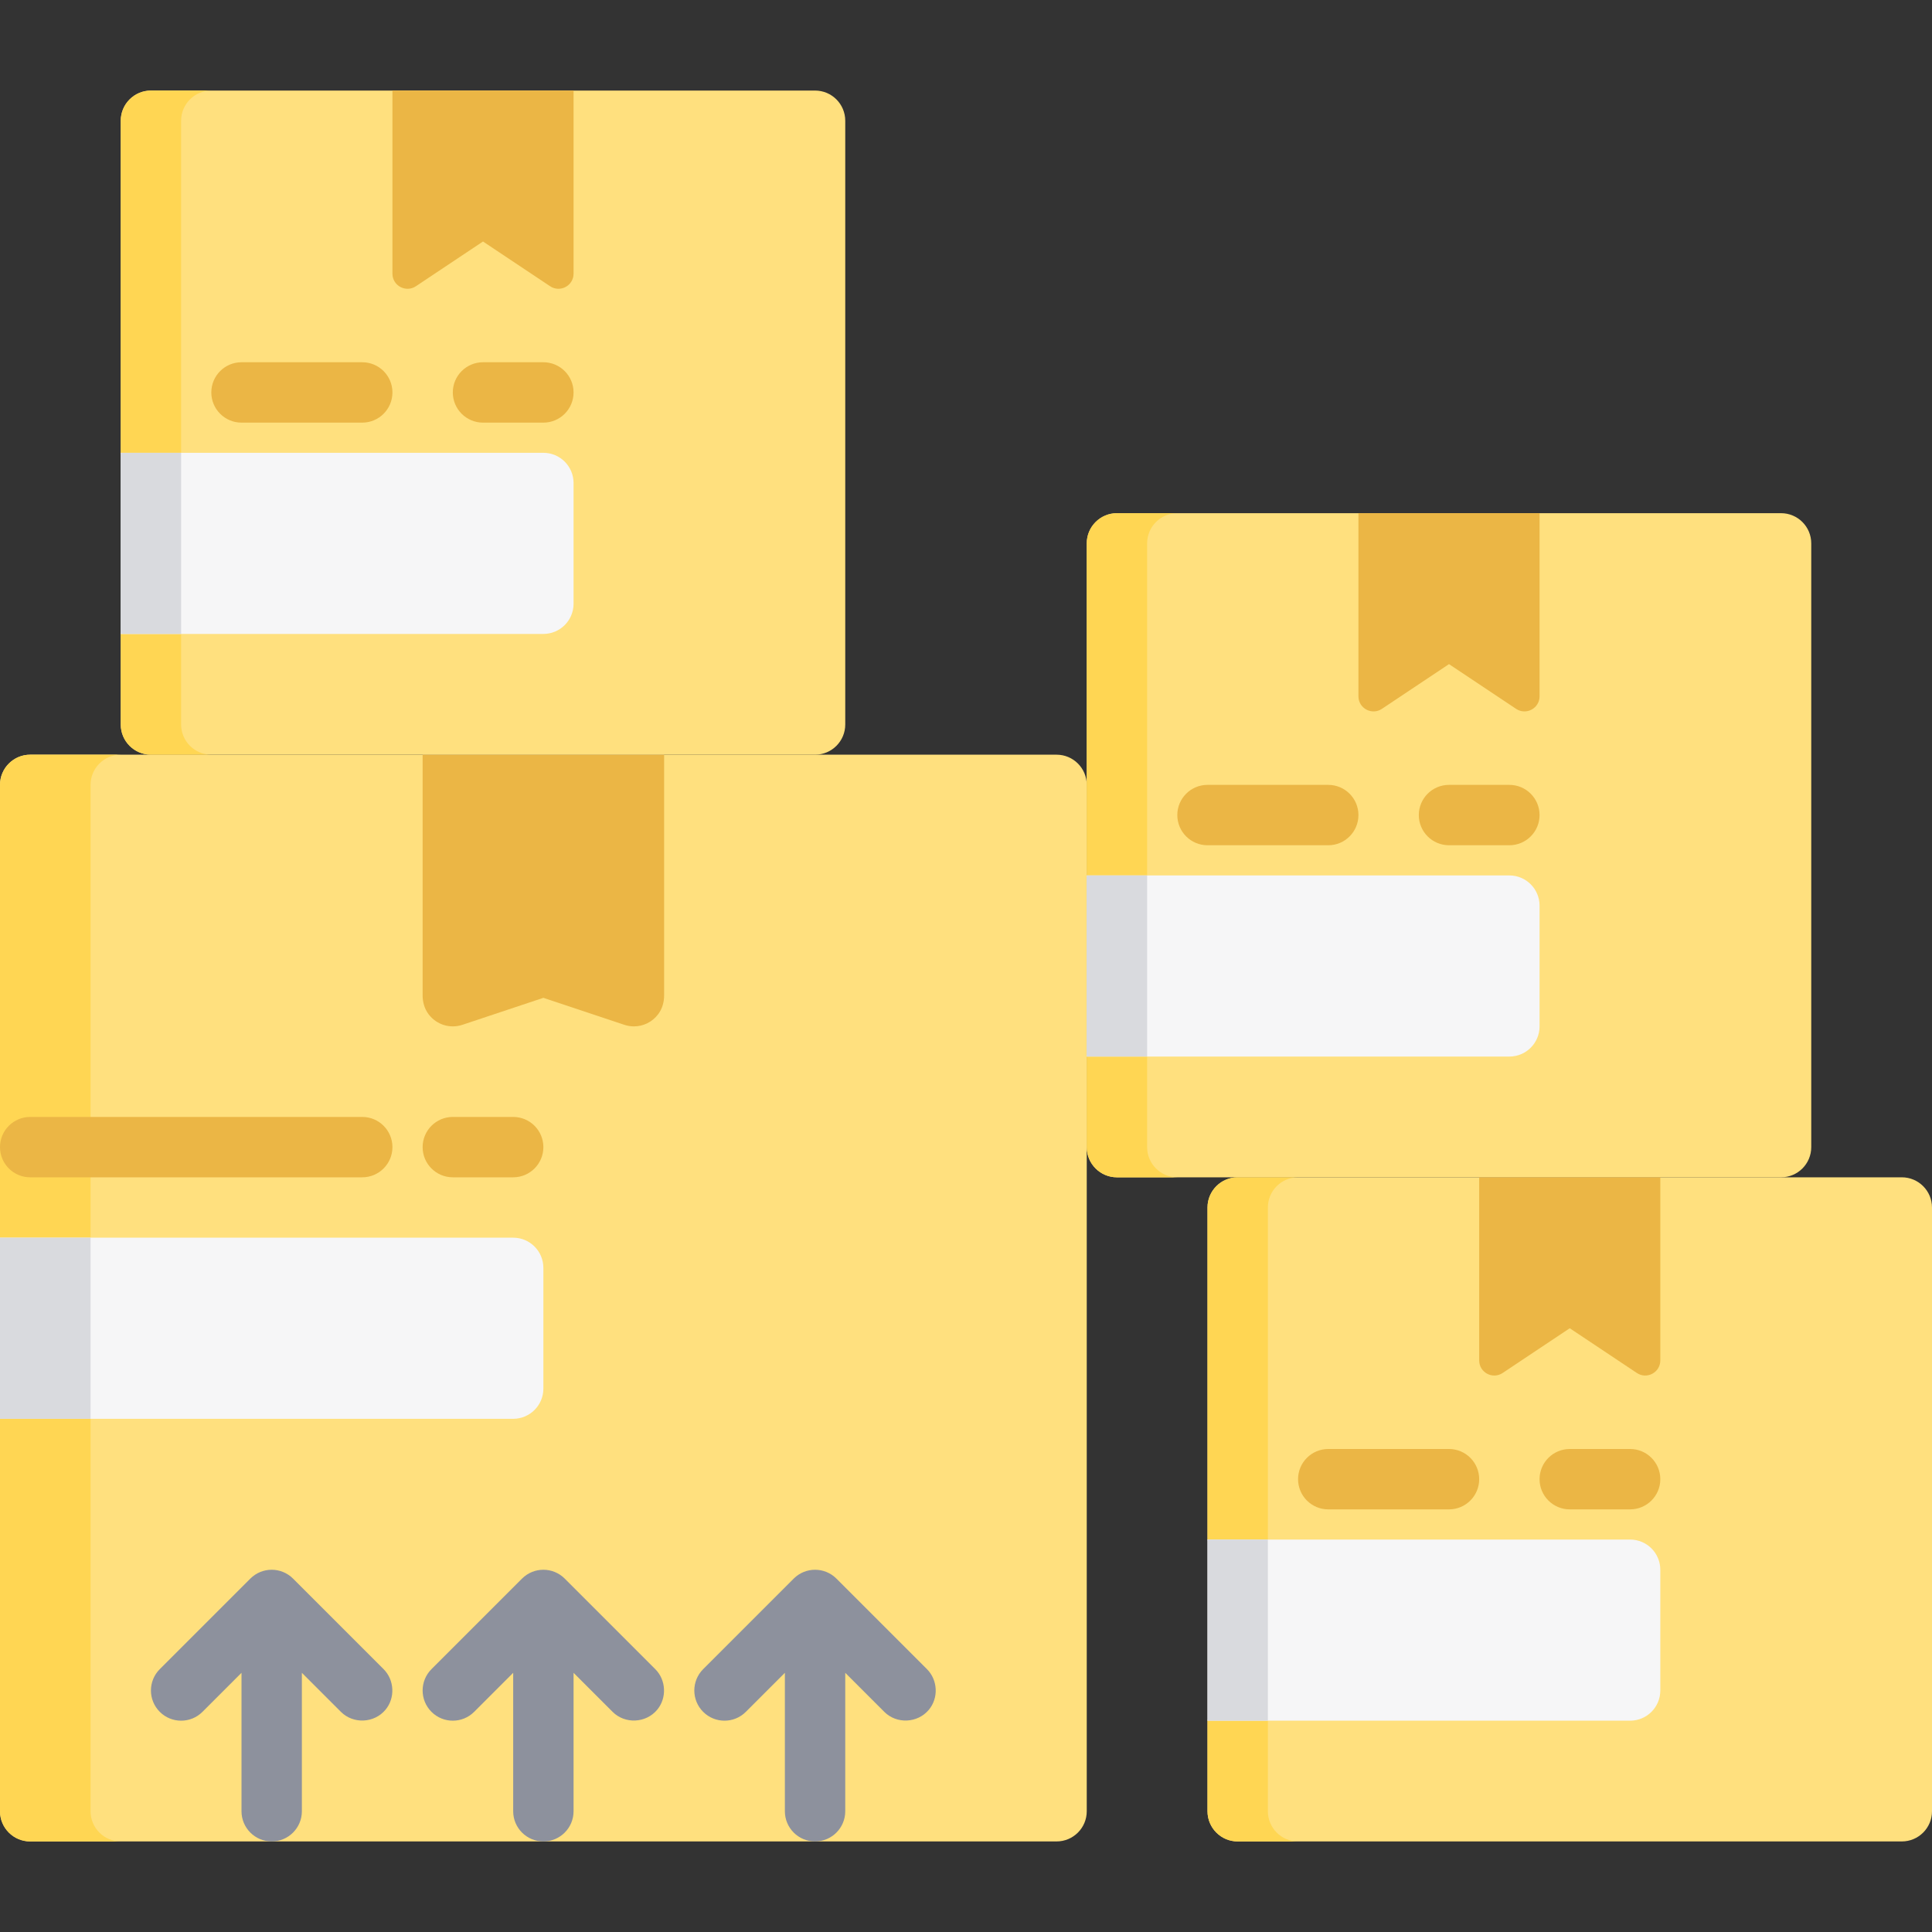 <?xml version="1.0" encoding="iso-8859-1"?>
<!-- Generator: Adobe Illustrator 21.0.0, SVG Export Plug-In . SVG Version: 6.00 Build 0)  -->
<svg version="1.1" id="Capa_1" xmlns="http://www.w3.org/2000/svg" xmlns:xlink="http://www.w3.org/1999/xlink" x="0px" y="0px"
	 viewBox="0 0 512 512" style="enable-background:new 0 0 512 512;" xml:space="preserve">
<rect x="0" y="0" width="512" height="512" fill="#333333" stroke="none"/>
<path style="fill:#FFE07E;" d="M280,200H8c-4.418,0-8,3.582-8,8v120l8,24l-8,24v104c0,4.418,3.582,8,8,8h272c4.418,0,8-3.582,8-8
	V208C288,203.582,284.418,200,280,200z"/>
<path style="fill:#FFD653;" d="M24,480V208c0-4.418,3.582-8,8-8H8c-4.418,0-8,3.582-8,8v120l8,24l-8,24v104c0,4.418,3.582,8,8,8h24
	C27.582,488,24,484.418,24,480z"/>
<path style="fill:#EBB645;" d="M176,200h-64v63.792c0,1.769,0.492,3.533,1.55,4.951c2.143,2.87,5.77,3.917,8.98,2.847l21.47-7.157
	l21.47,7.157c0.826,0.275,1.68,0.411,2.529,0.411c2.443,0,4.847-1.119,6.437-3.241c1.068-1.425,1.563-3.201,1.563-4.982L176,200
	L176,200z"/>
<path style="fill:#F6F6F7;" d="M136,328H0v48h136c4.418,0,8-3.582,8-8v-32C144,331.582,140.418,328,136,328z"/>
<rect y="328" style="fill:#D9DADE;" width="24" height="48"/>
<g>
	<path style="fill:#8D919D;" d="M245.657,442.343l-24-24c-3.125-3.123-8.189-3.123-11.314,0l-24,24
		c-3.124,3.125-3.124,8.189,0,11.314c3.125,3.123,8.189,3.123,11.314,0L208,443.314V480c0,4.418,3.582,8,8,8s8-3.582,8-8v-36.686
		l10.343,10.343c3.286,3.284,8.829,3.021,11.805-0.539C248.767,449.985,248.541,445.227,245.657,442.343z"/>
	<path style="fill:#8D919D;" d="M149.657,418.343c-3.125-3.123-8.189-3.123-11.314,0l-24,24c-3.124,3.125-3.124,8.189,0,11.314
		c3.125,3.123,8.189,3.123,11.314,0L136,443.314V480c0,4.418,3.582,8,8,8s8-3.582,8-8v-36.686l10.343,10.343
		c3.286,3.284,8.829,3.021,11.805-0.539c2.619-3.134,2.393-7.891-0.491-10.776L149.657,418.343z"/>
	<path style="fill:#8D919D;" d="M77.657,418.343c-3.125-3.123-8.189-3.123-11.314,0l-24,24c-3.124,3.125-3.124,8.189,0,11.314
		c3.125,3.123,8.189,3.123,11.314,0L64,443.314V480c0,4.418,3.582,8,8,8s8-3.582,8-8v-36.686l10.343,10.343
		c3.286,3.284,8.829,3.021,11.805-0.539c2.619-3.134,2.393-7.891-0.491-10.776L77.657,418.343z"/>
</g>
<g>
	<path style="fill:#EBB645;" d="M136,312h-16c-4.418,0-8-3.582-8-8s3.582-8,8-8h16c4.418,0,8,3.582,8,8S140.418,312,136,312z"/>
	<path style="fill:#EBB645;" d="M96,312H8c-4.418,0-8-3.582-8-8s3.582-8,8-8h88c4.418,0,8,3.582,8,8S100.418,312,96,312z"/>
</g>
<path style="fill:#FFE07E;" d="M216,24H40c-4.418,0-8,3.582-8,8v88l8,24l-8,24v24c0,4.418,3.582,8,8,8h176c4.418,0,8-3.582,8-8V32
	C224,27.582,220.418,24,216,24z"/>
<path style="fill:#FFD653;" d="M48,192V32c0-4.418,3.582-8,8-8H40c-4.418,0-8,3.582-8,8v88l8,24l-8,24v24c0,4.418,3.582,8,8,8h16
	C51.582,200,48,196.418,48,192z"/>
<path style="fill:#EBB645;" d="M152,24h-48v48.526c0,3.195,3.561,5.1,6.219,3.328L128,64l17.781,11.854
	c2.658,1.772,6.219-0.133,6.219-3.328V24z"/>
<path style="fill:#F6F6F7;" d="M144,120H32v48h112c4.418,0,8-3.582,8-8v-32C152,123.582,148.418,120,144,120z"/>
<rect x="32" y="120" style="fill:#D9DADE;" width="16" height="48"/>
<g>
	<path style="fill:#EBB645;" d="M96,112H64c-4.418,0-8-3.582-8-8s3.582-8,8-8h32c4.418,0,8,3.582,8,8S100.418,112,96,112z"/>
	<path style="fill:#EBB645;" d="M144,112h-16c-4.418,0-8-3.582-8-8s3.582-8,8-8h16c4.418,0,8,3.582,8,8S148.418,112,144,112z"/>
</g>
<path style="fill:#FFE07E;" d="M472,136H296c-4.418,0-8,3.582-8,8v88l8,24l-8,24v24c0,4.418,3.582,8,8,8h176c4.418,0,8-3.582,8-8
	V144C480,139.582,476.418,136,472,136z"/>
<path style="fill:#FFD653;" d="M304,304V144c0-4.418,3.582-8,8-8h-16c-4.418,0-8,3.582-8,8v88l8,24l-8,24v24c0,4.418,3.582,8,8,8h16
	C307.582,312,304,308.418,304,304z"/>
<path style="fill:#EBB645;" d="M408,136h-48v48.526c0,3.195,3.561,5.1,6.219,3.328L384,176l17.781,11.854
	c2.658,1.772,6.219-0.133,6.219-3.328V136z"/>
<path style="fill:#F6F6F7;" d="M400,232H288v48h112c4.418,0,8-3.582,8-8v-32C408,235.582,404.418,232,400,232z"/>
<rect x="288" y="232" style="fill:#D9DADE;" width="16" height="48"/>
<g>
	<path style="fill:#EBB645;" d="M352,224h-32c-4.418,0-8-3.582-8-8s3.582-8,8-8h32c4.418,0,8,3.582,8,8S356.418,224,352,224z"/>
	<path style="fill:#EBB645;" d="M400,224h-16c-4.418,0-8-3.582-8-8s3.582-8,8-8h16c4.418,0,8,3.582,8,8S404.418,224,400,224z"/>
</g>
<path style="fill:#FFE07E;" d="M504,312H328c-4.418,0-8,3.582-8,8v88l8,24l-8,24v24c0,4.418,3.582,8,8,8h176c4.418,0,8-3.582,8-8
	V320C512,315.582,508.418,312,504,312z"/>
<path style="fill:#FFD653;" d="M336,480V320c0-4.418,3.582-8,8-8h-16c-4.418,0-8,3.582-8,8v88l8,24l-8,24v24c0,4.418,3.582,8,8,8h16
	C339.582,488,336,484.418,336,480z"/>
<path style="fill:#EBB645;" d="M440,312h-48v48.526c0,3.195,3.561,5.1,6.219,3.328L416,352l17.781,11.854
	c2.658,1.772,6.219-0.133,6.219-3.328V312z"/>
<path style="fill:#F6F6F7;" d="M432,408H320v48h112c4.418,0,8-3.582,8-8v-32C440,411.582,436.418,408,432,408z"/>
<rect x="320" y="408" style="fill:#D9DADE;" width="16" height="48"/>
<g>
	<path style="fill:#EBB645;" d="M384,400h-32c-4.418,0-8-3.582-8-8s3.582-8,8-8h32c4.418,0,8,3.582,8,8S388.418,400,384,400z"/>
	<path style="fill:#EBB645;" d="M432,400h-16c-4.418,0-8-3.582-8-8s3.582-8,8-8h16c4.418,0,8,3.582,8,8S436.418,400,432,400z"/>
</g>
<g>
</g>
<g>
</g>
<g>
</g>
<g>
</g>
<g>
</g>
<g>
</g>
<g>
</g>
<g>
</g>
<g>
</g>
<g>
</g>
<g>
</g>
<g>
</g>
<g>
</g>
<g>
</g>
<g>
</g>
</svg>
